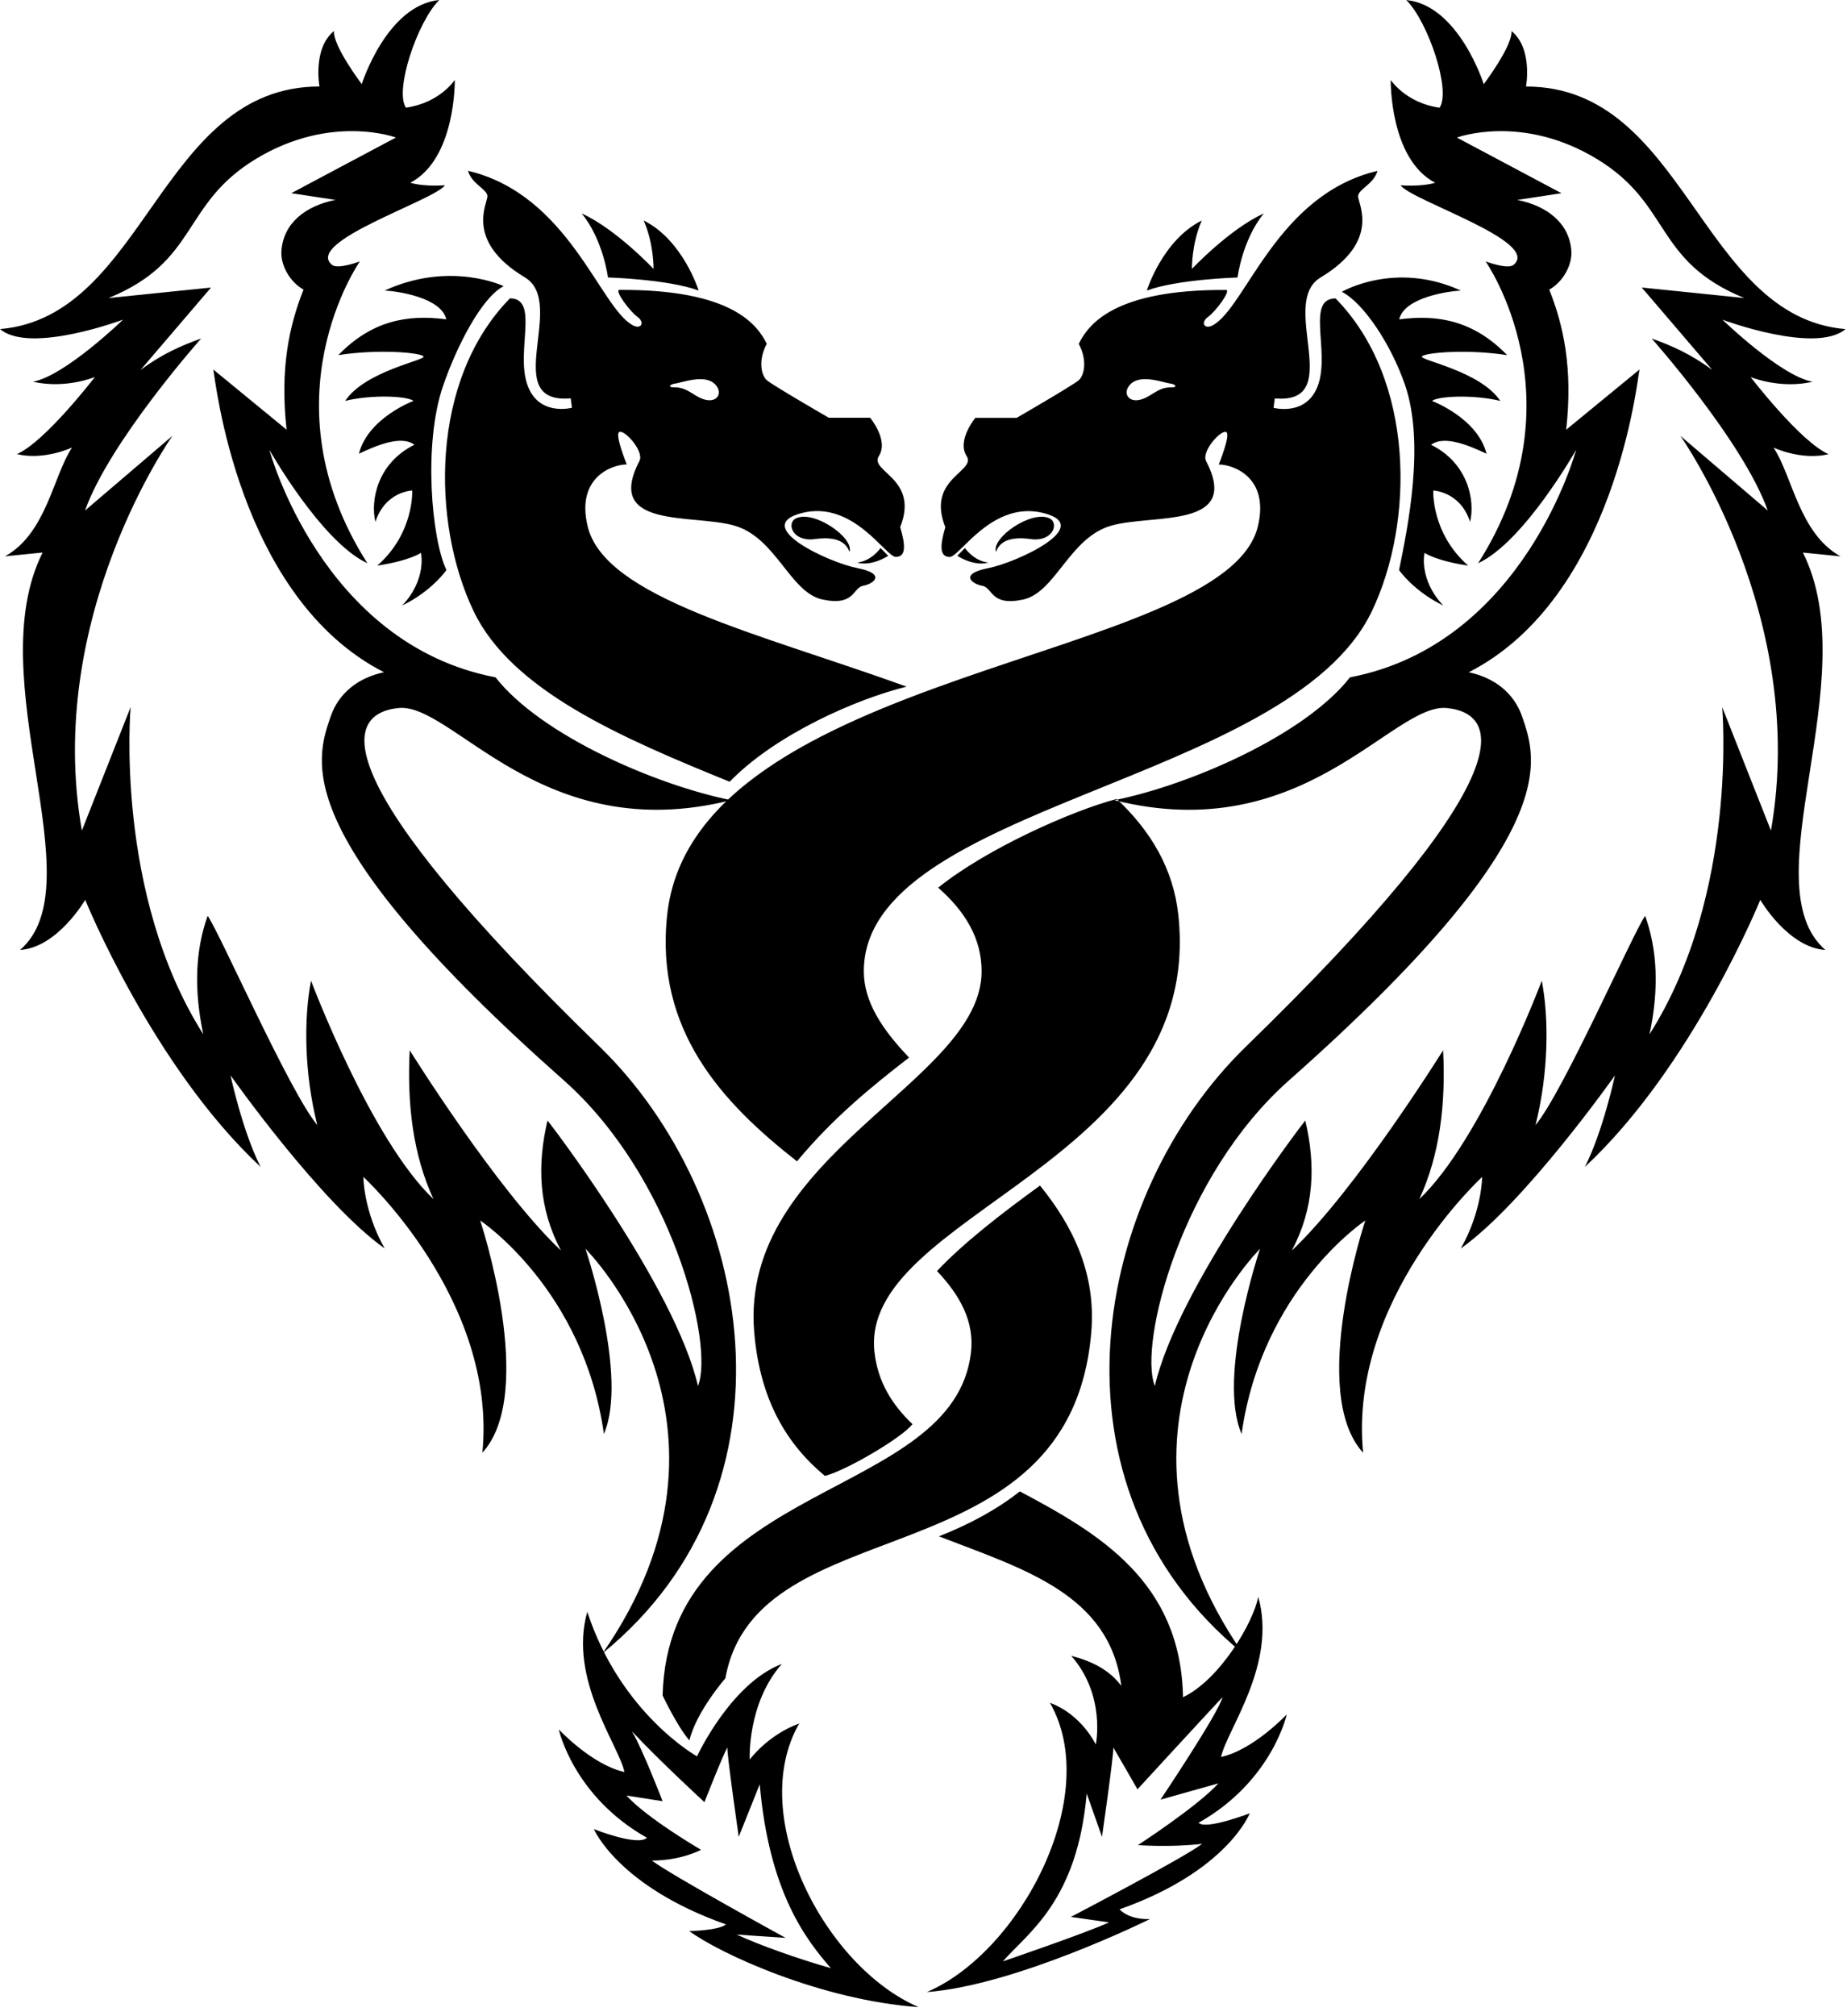 <?xml version="1.0" encoding="utf-8"?>
<!-- Generator: Adobe Illustrator 15.0.0, SVG Export Plug-In  -->
<!DOCTYPE svg PUBLIC "-//W3C//DTD SVG 1.1 Tiny//EN" "http://www.w3.org/Graphics/SVG/1.1/DTD/svg11-tiny.dtd">
<svg version="1.1" baseProfile="tiny"
	 xmlns="http://www.w3.org/2000/svg" xmlns:xlink="http://www.w3.org/1999/xlink" xmlns:a="http://ns.adobe.com/AdobeSVGViewerExtensions/3.0/"
	 x="0px" y="0px" width="550px" height="600px" overflow="visible" xml:space="preserve">
<defs>
</defs>
<path d="M131.93,114.86c-5.96,17.35-3.4,45.66,1.01,54.78c0,0-4.32,6.27-13.18,10.56c7.41-7.83,5.6-15.67,5.6-15.67
	s-3.5,2.38-13.01,3.78c11.05-9.65,10.4-22.34,10.4-22.34s-8.02,0.23-10.96,9.33c-1.54-6.3,0.56-17.49,11.61-22.94
	c-4.06-3.08-12.03,0.56-16.51,2.66c2.66-10.63,16.23-15.72,16.23-15.72c-1.86-1.49-12.59-1.91-20.33,0
	c5.97-8.96,24.25-12.13,23.32-13.25c-0.93-1.12-13.43-2.24-25.37-0.37c9.79-10.07,20.24-12.22,32.15-10.65
	c-1.49-6.53-14.62-8.38-18.35-8.57c19.59-8.95,35.44-1.3,35.44-1.3C143.45,88.51,136.03,102.92,131.93,114.86 M260.41,402.46
	c-4.75-41.38,98.49-55.96,90.47-130.21c-1.49-13.79-8.27-25.04-18.34-34.49c-13.37,3.53-38.64,14.72-53.17,26.4
	c8.04,7.06,12.94,15.12,12.94,24.89c0,32.97-72.2,54.47-67.72,107.45c1.73,20.39,9.89,33.45,21.05,42.72
	c6.46-1.65,23.18-11.52,26.07-15.42C265.65,418.04,261.42,411.27,260.41,402.46 M208.04,86.46c0,0-4.62-14.97-16.37-20.85
	c3.08,7,2.94,14.41,2.94,14.41s-11.19-11.89-21.41-16.51c6.44,7.84,7.84,19.06,7.84,19.06S198.95,83.1,208.04,86.46 M179.45,492
	c47.38-68.27-5.11-120.37-5.11-120.37s12.85,38.02,5.49,55.09c-6.06-43.09-36.84-63.52-36.84-63.52s17.07,51.21,0.65,69.11
	c4.48-45.51-35.44-82.07-35.44-82.07s0,10.07,6.34,21.27c-19.03-13.43-45.89-51.49-45.89-51.49s3.54,16.6,8.95,27.23
	c-32.09-29.85-52.23-79.47-52.23-79.47s-8.21,14.18-19.4,14.92c22.59-19.5-12.13-80.68,6.72-118.27l-11.19,1.12
	c12.33-6.81,14.36-24.06,19.96-32.37c0,0-8.3,3.92-16.42,1.96c8.39-3.64,23.22-22.95,23.22-22.95s-8.67,3.64-18.47,1.4
	c9.51-1.68,26.86-18.47,26.86-18.47S8.95,105.49,0,97.93c43.37-3.64,47.57-72.19,95.13-72.19c0,0-2.1-11.33,4.34-16.51
	c-0.42,4.34,8.25,15.81,8.25,15.81S115.14,1.54,130.81,0c-6.43,6.3-13.43,26.86-9.93,32.04c10.07-1.4,14.55-8.25,14.55-8.25
	s0.37,23.5-13.25,30.59c4.33,1.27,10.32,0.75,10.32,0.75c-3.3,4.62-41.99,16.77-33.64,23.69c1.75,1.44,8.3-1.03,8.3-1.03
	s-28.82,41.13,2.24,89.82c-13.71-6.34-29.19-33.76-29.19-33.76s15.48,57.83,67.34,67.71c13.62,17.35,47.94,32.09,70.14,36.56
	c-56.47,14.18-82.83-29.1-99.05-27.42c-17.21,1.78-21.11,22.05,59.88,100.73C224.22,355.83,240.27,442.38,179.45,492 M207.89,412.33
	c4.77-12.48-7.76-62.29-40-90.83c-81.99-72.57-74.03-94.98-69.4-108.35c2.35-6.79,8.05-11.45,15.86-13.1
	c-43.84-22.37-50.28-88-50.84-90.09l21.83,17.91c-2.04-18.37,0.85-31.12,5.04-41.69c-4.06-2.24-6.87-7.28-6.58-11.48
	c0.56-8.26,7.13-13.43,16.09-15.21l-13.15-2l31.15-16.56c0,0-19.25-7.19-41.65,6.34C53.85,60.83,59.32,77.65,32.32,88.7l30.52-3.13
	l-21,24.54c6.42-4.8,12.29-7.31,18.05-9.37c0,0-27.28,30.65-34.57,51.19l26.03-22.23c0,0-38.19,53.86-26.97,117.47l14.52-36.75
	c0,0-4.94,55.5,21.63,97.36c-2.84-13.34-2.36-25.07,1.31-35.24c3.63,5.14,24.42,52.49,32.65,62.27
	c-3.97-15.59-4.02-31.96-1.87-42.96c0,0,17.77,47.29,36.45,64.98c-6.1-13.24-7.88-28.23-7.07-44.28c0,0,25.93,41.6,45.05,59.6
	c-6.63-12.49-7.18-25.25-4.01-38.7c0.33,0.33,38.01,49.38,44.84,79.15C207.88,412.5,207.86,412.41,207.89,412.33 M262.22,163.09
	c0,0-2.69,3.91-7.03,4.33c4.57,1.21,9.3-2.02,9.3-2.02L262.22,163.09z M237,154.27c-2.9,1.43-0.98,7.06,5.6,6.16
	c6.81-0.93,9.42,1.12,10.35,3.82C254.44,160.05,242.32,151.66,237,154.27 M269.97,204.34c-14.67,3.6-38.84,14.05-52.7,28.3
	c-32.16-13.07-64.92-27.12-76.24-50.77c-12.59-26.3-12.98-68.83,10.82-93.08c8.72,0.04,1.87,15.2,5.04,25.27
	c3.17,10.08,13.43,7.28,13.43,7.28l-0.37-2.8c-21.45,1.86-0.93-28.36-13.62-35.97c-18.24-10.95-11-22.23-11.19-24.28
	c-0.19-2.05-4.66-3.54-5.78-7.46c30.08,7.09,39.25,40.78,49.1,45.98c2.47,1.31,3.68-0.84,1.35-2.52c-2.33-1.68-7-8.01-5.32-8.02
	c33.58-0.18,41.04,10.45,43.84,16.04c-2.61,4.85-1.68,9.33,0,10.82c1.68,1.49,18.47,11.19,18.47,11.19h12.31
	c0,0,5.6,6.71,2.61,11.38c-2.99,4.66,12.13,6.62,6.34,21.17c1.68,5.6,1.68,8.86-1.31,8.86c-2.99,0-12.68-16.97-27.98-13.06
	c-15.3,3.92,8.02,14.74,16.6,16.41c8.58,1.68,4.85,4.67,1.68,5.23c-3.17,0.56-2.42,6.16-12.12,4.1c-9.7-2.05-13.8-18.47-26.3-22.01
	c-12.5-3.54-38.8,1.12-28.21-19.24c1.49-2.86-4.64-9.64-6.09-8.53c-1.21,0.93,2.31,9.58,2.31,9.58c-4.2,0-15.16,3.71-11.66,18.38
	C180.07,177.97,226.19,188.49,269.97,204.34 M200.8,115.27c4.29-0.06,5.99,3.13,9.68,3.78c3.23,0.57,4.77-2.27,2.5-4.65
	c-3.1-3.25-9.87-0.48-12.18-0.21C199.67,114.33,198.62,115.3,200.8,115.27 M418.38,114.53c5.96,17.35,0.89,42.15-1.77,55.12
	c0,0,4.33,6.27,13.18,10.56c-7.42-7.83-5.6-15.67-5.6-15.67s3.5,2.38,13.01,3.78c-11.05-9.65-10.4-22.34-10.4-22.34
	s8.02,0.23,10.96,9.33c1.54-6.3-0.56-17.49-11.61-22.94c4.06-3.08,12.03,0.56,16.51,2.66c-2.66-10.63-16.23-15.72-16.23-15.72
	c1.86-1.49,12.59-1.91,20.33,0c-5.97-8.96-24.25-12.13-23.32-13.25c0.93-1.12,13.43-2.24,25.37-0.37
	c-9.8-10.07-20.24-12.22-32.15-10.65c1.49-6.53,14.62-8.38,18.35-8.57c-19.58-8.95-35.44,0.37-35.44,0.37
	C406.1,90.19,414.27,102.59,418.38,114.53 M372.14,539.62c0,0-6.58,17.23-38.77,28.58c3.25,3.36,9.11,2.88,9.11,2.88
	s-39.97,19.78-66.48,21.74c27.92-11.97,52.42-58.63,36.65-86.08c9.52,3.51,13.65,12.42,13.65,12.42s3.1-14.55-7.31-26.41
	c6.54,1.73,11.38,4.29,14.92,8.94c-3.51-27.26-28.87-34.67-54.32-44.49c9.42-3.71,17.49-8.15,24.09-13.38
	c23.53,12.48,47.96,26.79,48.6,61.26c11-5.26,20.96-22.25,22.4-29.89c5.69,20.06-9.42,39.69-11.07,47.67
	c9.66-2.12,19.55-12.66,19.55-12.66s-4.29,19.86-26.24,32.24C359.04,544.66,372.14,539.62,372.14,539.62 M357.97,548.71
	c-9.58,1.12-19.12,0.37-19.12,0.37s17.8-11.55,23.97-18.37l-17.25,4.85c0,0,17.28-25.74,18.47-30.5
	c-8.26,8.85-25.32,27.42-25.32,27.42s-5.87-10.25-7.19-12.44c0.13,2.28-3.38,26.57-3.38,26.57l-4.55-12.87
	c-2.79,31.99-17.44,41.36-24.97,49.95c0,0,24.76-8.45,31.62-11.61l-11.36-1.63C318.89,570.45,352.56,552.87,357.97,548.71
	 M273.56,597.3c-29.17-2.07-59.26-15.95-68.32-22.64c0,0,8.63-0.11,10.94-1.98c-32.18-11.35-39.33-28.36-39.33-28.36
	s13.06,5.22,15.79,2.58c-21.95-12.37-26.24-32.23-26.24-32.23s9.88,10.55,19.55,12.66c-1.66-7.98-16.76-27.61-11.07-47.67
	c9.99,30.43,32.68,43.01,32.68,43.01s10-21.67,25.25-27.5c-10.41,11.86-9.55,28.46-9.55,28.46s5.21-7.23,14.73-10.74
	C222.21,540.35,245.63,585.33,273.56,597.3 M247.43,585.71c-7.53-8.58-18.4-22.73-21.2-54.72l-6.25,15.62c0,0-3.51-24.29-3.38-26.57
	c-1.32,2.19-6.83,16.26-6.83,16.26s-13.29-12.19-21.55-21.04c0.04,0.09,0.07,0.18,0.12,0.26c2.96,4.92,8.97,20.5,8.97,20.5
	l-10.77-1.69c6.17,6.82,22.21,16.15,22.21,16.15s-5.69,3.17-14.62,3.21c5.41,4.16,39.8,23,39.8,23l-14.55-0.98
	C226.23,578.88,237.85,583,247.43,585.71 M309.7,352.81c-11.84,8.57-22.79,17.1-30.68,25.43c7,7.4,11.16,15.16,10.12,24.22
	c-5.07,44.16-90.16,37.78-91.83,102.09c0,0,4.38,9.26,7.98,13.38c2.05-8.58,10.71-18.48,10.71-18.48
	c9.36-52.01,102.63-28.03,108.96-102.96C326.43,379.02,319.56,364.98,309.7,352.81 M368.51,82.58c0,0,1.4-11.22,7.83-19.06
	c-10.21,4.62-21.41,16.51-21.41,16.51s-0.14-7.42,2.94-14.41c-11.75,5.88-16.37,20.85-16.37,20.85
	C350.6,83.1,368.51,82.58,368.51,82.58 M285.06,165.4c0,0,4.74,3.23,9.3,2.02c-4.34-0.41-7.03-4.33-7.03-4.33L285.06,165.4z
	 M296.6,164.25c0.93-2.71,3.54-4.76,10.35-3.82c6.57,0.9,8.5-4.73,5.6-6.16C307.23,151.66,295.11,160.05,296.6,164.25
	 M408.52,181.88c-24.68,51.56-151.29,57.48-151.29,107.17c0,9.13,5.55,17.39,13.47,25.67c-11.51,8.88-22.89,18.25-33.37,30.88
	c-22.23-17.38-42.38-38.96-38.66-73.34c7.96-73.63,166.21-74.99,175.91-115.65c3.5-14.66-7.46-18.38-11.66-18.38
	c0,0,3.52-8.66,2.31-9.58c-1.45-1.11-7.57,5.68-6.09,8.53c10.59,20.36-15.71,15.69-28.21,19.24c-12.5,3.54-16.6,19.96-26.3,22.01
	c-9.7,2.05-8.95-3.54-12.12-4.1c-3.17-0.56-6.9-3.55,1.68-5.23c8.58-1.68,31.9-12.5,16.6-16.41c-15.3-3.92-24.99,13.06-27.98,13.06
	c-2.99,0-2.99-3.26-1.31-8.86c-5.78-14.55,9.33-16.51,6.34-21.17c-2.99-4.67,2.61-11.38,2.61-11.38h12.31c0,0,16.79-9.7,18.47-11.19
	c1.68-1.49,2.61-5.97,0-10.82c2.8-5.6,10.25-16.22,43.83-16.04c1.68,0.01-2.99,6.34-5.32,8.02c-2.33,1.68-1.12,3.82,1.35,2.52
	c9.85-5.2,19.03-38.9,49.11-45.98c-1.12,3.92-5.59,5.41-5.78,7.46c-0.19,2.05,7.05,13.33-11.19,24.28
	c-12.69,7.61,7.83,37.83-13.62,35.97l-0.37,2.8c0,0,10.26,2.8,13.43-7.28c3.17-10.07-3.69-25.24,5.04-25.27
	C421.5,113.05,421.12,155.58,408.52,181.88 M348.75,114.19c-2.31-0.28-9.09-3.04-12.18,0.21c-2.27,2.38-0.73,5.22,2.5,4.65
	c3.69-0.66,5.39-3.84,9.68-3.78C350.93,115.3,349.87,114.33,348.75,114.19 M548.06,165.56l-11.19-1.12
	c18.84,37.59-15.88,98.77,6.71,118.27c-11.19-0.75-19.4-14.92-19.4-14.92s-20.14,49.62-52.23,79.47
	c5.41-10.63,8.95-27.23,8.95-27.23s-26.86,38.05-45.89,51.49c6.34-11.19,6.34-21.27,6.34-21.27s-39.92,36.56-35.44,82.07
	c-16.42-17.9,0.65-69.11,0.65-69.11s-30.78,20.43-36.84,63.52c-7.37-17.07,5.49-55.09,5.49-55.09s-52.5,52.1-5.11,120.37
	c-60.81-49.62-44.77-136.17,0.93-180.57c81-78.68,77.09-98.95,59.88-100.73c-16.23-1.68-42.59,41.6-99.05,27.42
	c22.2-4.48,56.52-19.21,70.14-36.56c51.86-9.89,67.34-67.71,67.34-67.71s-15.49,27.42-29.19,33.76
	c31.06-48.69,2.24-89.82,2.24-89.82s6.56,2.47,8.3,1.03c8.36-6.93-30.33-19.07-33.64-23.69c0,0,5.99,0.52,10.32-0.75
	c-13.62-7.09-13.24-30.59-13.24-30.59s4.48,6.86,14.55,8.25c3.5-5.18-3.5-25.74-9.93-32.04c15.67,1.54,23.08,25.04,23.08,25.04
	s8.67-11.47,8.25-15.81c6.43,5.18,4.34,16.51,4.34,16.51c47.57,0,51.77,68.55,95.14,72.19c-8.95,7.55-36.65-2.8-36.65-2.8
	s17.35,16.79,26.86,18.47c-9.79,2.24-18.47-1.4-18.47-1.4s14.83,19.31,23.22,22.95c-8.11,1.96-16.41-1.96-16.41-1.96
	C533.7,141.49,535.73,158.74,548.06,165.56 M500.37,129.69l26.03,22.23c-7.29-20.54-34.57-51.19-34.57-51.19
	c5.76,2.06,11.63,4.58,18.05,9.37l-21-24.54l30.52,3.13c-27-11.05-21.54-27.87-43.93-41.41c-22.39-13.54-41.64-6.34-41.64-6.34
	l31.15,16.56l-13.15,2c8.95,1.78,15.53,6.96,16.09,15.21c0.28,4.19-2.52,9.23-6.58,11.48c4.2,10.57,7.08,23.32,5.04,41.69
	l21.83-17.91c-0.56,2.09-7,67.72-50.84,90.09c7.81,1.65,13.51,6.32,15.86,13.1c4.64,13.37,12.59,35.78-69.39,108.35
	c-32.24,28.53-44.77,78.35-40,90.83c0.03,0.08,0.01,0.18,0.01,0.26c6.83-29.76,44.51-78.82,44.84-79.15
	c3.17,13.46,2.62,26.21-4.01,38.7c19.12-18,45.05-59.6,45.05-59.6c0.81,16.05-0.97,31.04-7.07,44.28
	c18.68-17.69,36.45-64.98,36.45-64.98c2.14,11,2.09,27.37-1.87,42.96c8.23-9.78,29.02-57.14,32.65-62.27
	c3.67,10.17,4.16,21.9,1.31,35.24c26.58-41.86,21.63-97.36,21.63-97.36l14.52,36.75C538.56,183.56,500.37,129.69,500.37,129.69"/>
</svg>
